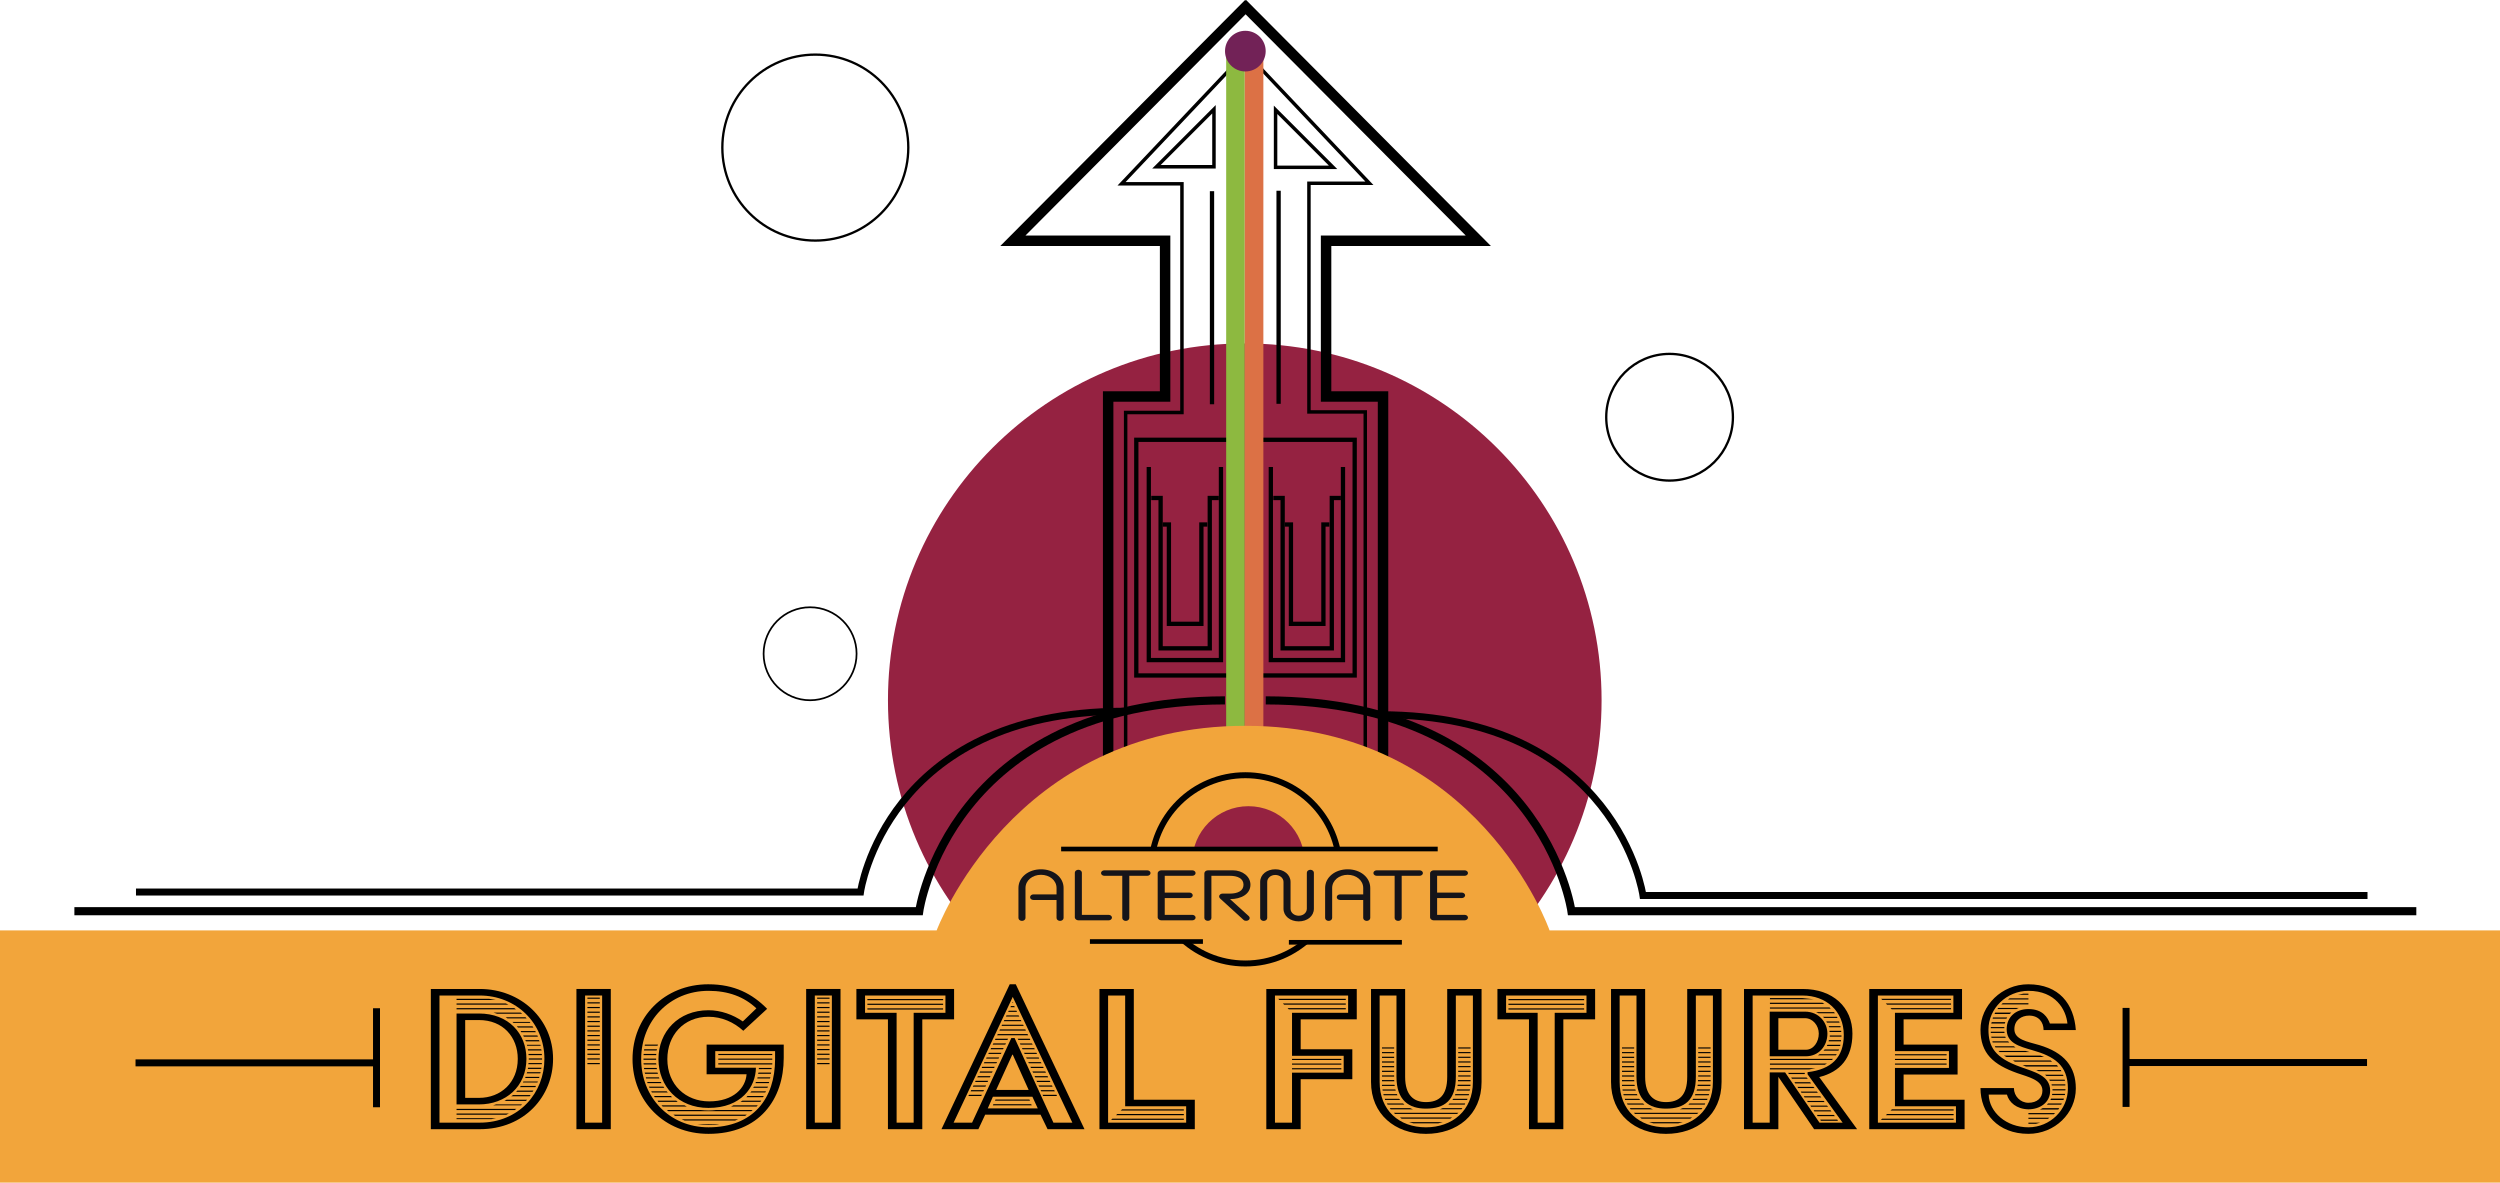 <?xml version="1.0" encoding="UTF-8"?><svg id="Layer_2" xmlns="http://www.w3.org/2000/svg" viewBox="0 0 2151 1017.49"><defs><style>.cls-1{stroke-width:3.7px;}.cls-1,.cls-2,.cls-3,.cls-4,.cls-5,.cls-6,.cls-7,.cls-8,.cls-9,.cls-10{fill:none;stroke:#000;stroke-miterlimit:10;}.cls-2{stroke-width:1.5px;}.cls-3{stroke-width:3px;}.cls-4{stroke-width:6px;}.cls-5{stroke-width:6px;}.cls-11{fill:#f2a53b;}.cls-12{fill:#952241;}.cls-13{fill:#8db940;}.cls-14{fill:#dc7145;}.cls-15{fill:#151419;}.cls-16{fill:#722257;}.cls-6{stroke-width:5.14px;}.cls-7{stroke-width:2px;}.cls-8{stroke-width:4px;}.cls-9{stroke-width:7px;}.cls-10{stroke-width:9px;}</style></defs><g id="Layer_1-2"><circle class="cls-12" cx="1071" cy="602.49" r="307"/><g><polyline class="cls-10" points="953.46 662.17 953.46 341.17 1002.46 341.17 1002.46 207.17 871.46 207.17 1074.46 3.17"/><polyline class="cls-10" points="1189.96 662.17 1189.96 341.17 1140.96 341.17 1140.96 207.17 1271.96 207.17 1068.96 3.17"/><polyline class="cls-3" points="1060.96 653.17 1060.96 56.68 964.96 158.16 1016.95 158.16 1016.95 354.92 968.5 354.92 968.5 648.96"/><polyline class="cls-3" points="1082.21 652.68 1082.21 56.18 1178.21 157.66 1126.21 157.66 1126.21 354.43 1174.67 354.43 1174.67 648.46"/><polygon class="cls-3" points="1044.5 93.99 995 143.49 1044.5 143.49 1044.5 93.99"/><polygon class="cls-3" points="1097.5 94.49 1147 143.99 1097.5 143.99 1097.5 94.49"/><g><polygon class="cls-1" points="977.67 378.39 1010.54 378.39 1060.56 378.39 1060.56 581.17 977.67 581.17 977.67 410.11 977.67 378.39"/><polyline class="cls-1" points="988.42 401.8 988.42 428.47 988.42 567.93 1050.5 567.93 1050.5 401.8"/><polyline class="cls-1" points="990.55 428.47 998.59 428.47 998.59 557.82 1040.88 557.82 1040.88 428.47 1048.67 428.47"/><polyline class="cls-1" points="1000.41 451.28 1005.72 451.28 1005.72 536.75 1033.67 536.75 1033.67 451.28 1038.81 451.28"/></g><g><polygon class="cls-1" points="1082.67 378.39 1115.54 378.39 1165.56 378.39 1165.56 581.17 1082.67 581.17 1082.67 410.11 1082.67 378.39"/><polyline class="cls-1" points="1093.42 401.8 1093.42 428.47 1093.42 567.93 1155.5 567.93 1155.5 401.8"/><polyline class="cls-1" points="1095.55 428.47 1103.59 428.47 1103.59 557.82 1145.88 557.82 1145.88 428.47 1153.67 428.47"/><polyline class="cls-1" points="1105.41 451.28 1110.72 451.28 1110.72 536.75 1138.67 536.75 1138.67 451.28 1143.81 451.28"/></g><line class="cls-1" x1="1042.81" y1="164.49" x2="1042.81" y2="347.83"/><line class="cls-1" x1="1100.11" y1="164.11" x2="1100.11" y2="347.45"/></g><rect class="cls-13" x="1055" y="40.49" width="16" height="590"/><rect class="cls-14" x="1071" y="40.49" width="16" height="590"/><path class="cls-11" d="M2151,800.49h-817.77s-61.23-176-261.73-176-265.58,176-265.58,176H0v217H2151v-217Z"/><circle class="cls-16" cx="1071.5" cy="43.99" r="17.5"/><g><path d="M370.69,850.91h42.03c35.59,0,63.14,26.14,63.14,60.12,0,32.17-24.53,60.53-63.14,60.53h-42.03v-120.65Zm42.03,115.02c33.98,0,55.7-25.74,55.7-54.9,0-30.76-24.33-54.49-55.7-54.49h-34.59v109.39h34.59Zm-19.91-106.57h27.95l5.63,1.01h-33.58v-1.01Zm0,4.02h42.43l2.21,1.01h-44.64v-1.01Zm0,4.02h49.67l1.41,1h-51.07v-1Zm0,4.62h19.3c25.34,0,40.82,17.09,40.82,39.01,0,23.73-17.69,39.21-40.82,39.21h-19.3v-78.22Zm0,82.04h51.48l-1.41,1.01h-50.07v-1.01Zm0,4.02h45.04l-2.21,1.01h-42.83v-1.01Zm0,4.02h33.98l-4.02,.8h-29.96v-.8Zm19.3-17.49c18.9,0,33.38-13.27,33.38-33.58,0-18.7-12.67-33.38-33.38-33.38h-11.86v66.96h11.86Zm14.68,5.63h22.32l-.8,.8h-24.13l2.61-.8Zm21.11-79.02l-.2-.2,1.61,1.21h-21.52l-3.22-1h23.33Zm-12.06,75h17.7l-1.01,1h-18.5l1.81-1Zm16.29-70.98l1.01,1h-16.49l-1.61-1h17.09Zm-10.66,66.96h15.08l-.8,1h-15.89l1.61-1Zm14.28-62.94l.6,.8h-14.48l-1.01-.8h14.88Zm-10.66,59.12h13.87l-.8,1.01h-14.08l1.01-1.01Zm-.4-55.3h13.47l.8,1.01h-13.27l-1.01-1.01Zm3.42,51.28h13.07l-.6,1.01h-13.27l.8-1.01Zm-.2-47.25h12.67l.4,1.01h-12.47l-.6-1.01Zm2.41,43.43h12.47l-.4,.8h-12.47l.4-.8Zm-.2-39.61h12.27l.4,1h-12.06l-.6-1Zm1.81,4.02h11.86l.4,1h-11.66l-.6-1Zm.2,31.57h12.06l-.4,1.01h-11.86l.2-1.01Zm1.41-4.02h11.66l-.4,1h-11.66l.4-1Zm-.2-23.53h11.66l.2,.8h-11.66l-.2-.8Zm.8,3.82h11.46l.4,1.01h-11.66l-.2-1.01Zm.2,15.89h11.66l-.4,1h-11.46l.2-1Zm.4-4.02h11.46v1h-11.66l.2-1Zm0-7.84h11.46v1.01h-11.46v-1.01Zm.2,3.82h11.46v1.01h-11.46v-1.01Z"/><path d="M495.96,850.91h29.56v120.65h-29.56v-120.65Zm22.12,115.02v-109.39h-14.68v109.39h14.68Zm-12.67-107.58h10.66v1h-10.66v-1Zm0,4.02h10.66v1h-10.66v-1Zm0,4.02h10.66v1.01h-10.66v-1.01Zm0,4.02h10.66v1.01h-10.66v-1.01Zm0,4.02h10.66v1.01h-10.66v-1.01Zm0,4.02h10.66v1.01h-10.66v-1.01Zm0,4.02h10.66v1h-10.66v-1Zm0,4.02h10.66v1h-10.66v-1Zm0,4.02h10.66v1h-10.66v-1Zm0,4.02h10.66v1h-10.66v-1Zm0,4.02h10.66v1.01h-10.66v-1.01Zm0,4.02h10.66v1.01h-10.66v-1.01Zm0,4.02h10.66v1.01h-10.66v-1.01Zm0,4.02h10.66v1.01h-10.66v-1.01Zm0,4.02h10.66v1h-10.66v-1Z"/><path d="M609.57,846.88c22.32,0,37.8,8.24,50.47,21.11l-20.51,18.9c-8.24-7.44-18.5-12.06-29.96-12.06-21.52,0-35.39,16.09-35.39,36.4,0,22.32,15.89,36.4,35.99,36.4,21.11,0,31.37-11.66,32.17-23.33h-34.38v-25.54h66.36v11.46c0,35.59-20.91,65.35-64.75,65.35-38.21,0-65.35-28.35-65.35-64.35s27.15-64.35,65.35-64.35Zm0,123.06c38.81,0,57.31-25.14,57.31-58.51v-7.04h-51.48v14.28h34.99c-.2,16.49-12.47,34.59-40.82,34.59-25.94,0-43.03-18.5-43.03-42.03s17.09-42.03,43.03-42.03c10.66,0,21.11,3.82,29.56,9.65l11.66-11.26c-10.46-9.85-23.93-15.08-41.22-15.08-33.58,0-57.91,25.94-57.91,58.71s24.33,58.72,57.91,58.72Zm-55.7-63.14h10.86l-.2,1.01h-10.86l.2-1.01Zm-.2,4.02h10.86v1.01h-10.86v-1.01Zm0,4.02h10.86l.2,1.01h-10.86l-.2-1.01Zm.6-12.06h11.06l-.4,1.01h-10.86l.2-1.01Zm-.2,16.09h10.86l.4,1h-11.06l-.2-1Zm.8-20.11h11.26l-.4,1h-11.06l.2-1Zm-.2,24.13h11.06l.4,1h-11.06l-.4-1Zm1.01,4.02h11.26l.4,1h-11.46l-.2-1Zm1.21,4.02h11.66l.6,1h-12.06l-.2-1Zm1.41,4.02h12.47l.8,1.01h-12.67l-.6-1.01Zm2.01,4.02h13.27l1.01,1.01h-13.67l-.6-1.01Zm2.41,4.02h14.48l1.01,1.01h-14.88l-.6-1.01Zm3.02,4.02h16.09l1.21,1.01h-16.69l-.6-1.01Zm23.12,4.02l2.01,1h-20.71l-1.01-1h19.71Zm14.08,4.02c1.61,.2,4.42,.4,6.64,.4,2.81,0,4.62-.2,6.43-.4h31.57l-1.21,1h-71.38l-1.21-1h29.16Zm39.61,4.02l-1.41,1h-60.32l-1.41-1h63.14Zm-7.44,4.02l-2.61,1h-43.43l-2.61-1h48.66Zm-16.29,4.02c-1.61,.4-4.22,.6-9.25,.6-3.22,0-6.64-.2-9.45-.6h18.7Zm-.8-60.32h46.45v1.01h-46.45v-1.01Zm0,4.02h46.45v1.01h-46.45v-1.01Zm0,4.02h46.45v1.01h-46.45v-1.01Zm13.07,36.2h20.91l-1.01,1h-21.92l2.01-1Zm7.64-4.02h16.29l-.8,1.01h-17.09l1.61-1.01Zm4.42-4.02h14.08l-.8,1.01h-14.28l1.01-1.01Zm3.42-4.02h12.47l-.6,1.01h-12.87l1.01-1.01Zm2.21-4.02h12.06l-.6,1.01h-12.27l.8-1.01Zm1.61-4.02h11.46l-.4,1h-11.46l.4-1Zm1.41-4.02h11.06l-.4,1h-10.86l.2-1Zm.8-4.02h10.86l-.2,1h-11.06l.4-1Zm.4-4.02h10.86v1h-11.06l.2-1Z"/><path d="M693.62,850.91h29.56v120.65h-29.56v-120.65Zm22.12,115.02v-109.39h-14.68v109.39h14.68Zm-12.67-107.58h10.66v1h-10.66v-1Zm0,4.02h10.66v1h-10.66v-1Zm0,4.02h10.66v1.01h-10.66v-1.01Zm0,4.02h10.66v1.01h-10.66v-1.01Zm0,4.02h10.66v1.01h-10.66v-1.01Zm0,4.02h10.66v1.01h-10.66v-1.01Zm0,4.02h10.66v1h-10.66v-1Zm0,4.02h10.66v1h-10.66v-1Zm0,4.02h10.66v1h-10.66v-1Zm0,4.02h10.66v1h-10.66v-1Zm0,4.02h10.66v1.01h-10.66v-1.01Zm0,4.02h10.66v1.01h-10.66v-1.01Zm0,4.02h10.66v1.01h-10.66v-1.01Zm0,4.02h10.66v1.01h-10.66v-1.01Zm0,4.02h10.66v1h-10.66v-1Z"/><path d="M763.99,877.05h-27.15v-26.14h84.05v26.14h-27.35v94.51h-29.56v-94.51Zm22.12,88.88v-94.51h27.35v-14.88h-69.17v14.88h27.15v94.51h14.68Zm-39.81-106.37h65.15v1.01h-65.15v-1.01Zm0,4.02h65.15v1.01h-65.15v-1.01Zm0,4.02h65.15v1.01h-65.15v-1.01Z"/><path d="M868.75,846.88h5.23l59.12,124.67h-31.77l-6.03-12.47h-47.66l-5.83,12.47h-31.77l58.72-124.67Zm-32.37,119.04l33.78-72.79h2.81l33.38,72.79h16.29l-51.28-108.18-50.87,108.18h15.89Zm-2.61-23.93h11.06l-.6,1h-11.06l.6-1Zm1.81-4.02h11.06l-.6,1h-10.86l.4-1Zm2.01-4.02h10.86l-.6,1h-10.86l.6-1Zm1.81-4.02h10.86l-.6,1.01h-10.66l.4-1.01Zm2.01-4.02h10.86l-.6,1.01h-10.86l.6-1.01Zm1.81-4.02h10.86l-.6,1.01h-10.66l.4-1.01Zm1.81-4.02h10.86l-.6,1.01h-10.66l.4-1.01Zm2.01-4.02h10.86l-.6,1h-10.86l.6-1Zm1.81-4.02h10.86l-.6,1h-10.66l.4-1Zm44.04,43.83l-4.62-10.05h-33.98l-4.42,10.05h43.03Zm-42.03-47.86h10.86l-.6,1h-10.86l.6-1Zm1.81-4.02h10.86l-.6,1h-10.66l.4-1Zm2.01-4.02h10.86l-.6,1.01h-10.86l.6-1.01Zm0,52.28h32.58l.4,1.01h-33.38l.4-1.01Zm1.81-56.3h10.86l-.6,1.01h-10.66l.4-1.01Zm0,52.28h29.16l.6,1h-30.16l.4-1Zm28.55-8.24l-13.67-30.36h-.4l-13.87,30.36h27.95Zm-26.54-48.06h25.54l.6,1.01h-26.74l.6-1.01Zm1.81-4.02h21.92l.4,1.01h-22.72l.4-1.01Zm1.81-4.02h18.1l.6,1h-19.1l.4-1Zm2.01-4.02h14.28l.4,1h-15.28l.6-1Zm1.81-4.02h10.46l.6,1h-11.46l.4-1Zm2.01-4.02h6.64l.4,1h-7.64l.6-1Zm1.81-4.02h2.82l.6,1.01h-3.82l.4-1.01Zm1.61-3.42l.4,.8h-.8l.4-.8Zm4.22,31.57h10.46l.4,1.01h-10.26l-.6-1.01Zm1.81,4.02h10.46l.6,1.01h-10.46l-.6-1.01Zm1.81,4.02h10.66l.4,1h-10.46l-.6-1Zm1.81,4.02h10.66l.6,1h-10.66l-.6-1Zm1.81,4.02h10.86l.4,1h-10.66l-.6-1Zm1.81,4.02h10.86l.6,1h-10.86l-.6-1Zm1.81,4.02h11.06l.4,1.01h-10.86l-.6-1.01Zm1.81,4.02h11.06l.6,1.01h-11.06l-.6-1.01Zm13.07,4.02l.4,1.01h-11.06l-.6-1.01h11.26Zm1.81,4.02l.6,1.01h-11.46l-.6-1.01h11.46Zm2.01,4.02l.4,1h-11.46l-.6-1h11.66Zm1.81,4.02l.6,1h-11.66l-.6-1h11.66Zm2.01,4.02l.4,1h-11.86l-.6-1h12.06Z"/><path d="M945.97,850.91h29.56v95.31h52.48v25.34h-82.04v-120.65Zm74.6,115.02v-14.08h-52.48v-95.31h-14.68v109.39h67.16Zm-63.54-3.42h61.53v1.01h-62.54l1.01-1.01Zm4.22-4.02h57.31v1.01h-58.31l1.01-1.01Zm4.22-4.02h53.08v1.01h-54.29l1.21-1.01Z"/><path d="M1089.54,850.91h77.82v26.14h-48.26v25.74h44.44v25.74h-44.44v43.03h-29.56v-120.65Zm22.12,115.02v-43.03h44.44v-14.48h-44.44v-37h48.26v-14.88h-62.94v109.39h14.68Zm-11.86-106.57h58.11v1.01h-57.11l-1-1.01Zm4.02,4.02h54.09v1.01h-53.09l-1-1.01Zm4.02,4.02h50.07v1h-49.06l-1-1Zm3.82,43.63h42.43v1.01h-42.43v-1.01Zm0,4.02h42.43v1.01h-42.43v-1.01Zm0,4.02h42.43v1.01h-42.43v-1.01Z"/><path d="M1179.62,850.91h29.36v75.61c0,16.09,7.64,21.72,17.9,21.72,11.26,0,18.3-5.63,18.3-21.72v-75.61h29.56v80.03c0,28.55-21.31,44.64-47.86,44.64s-47.25-16.89-47.25-44.64v-80.03Zm47.25,119.04c22.32,0,40.42-14.08,40.42-39.01v-74.4h-14.68v69.98c0,20.31-9.85,27.35-25.74,27.35-14.48,0-25.34-7.04-25.34-27.35v-69.98h-14.48v74.4c0,24.33,16.69,39.01,39.81,39.01Zm-37.8-68.77h10.46v1h-10.46v-1Zm0,4.02h10.46v1h-10.46v-1Zm0,4.02h10.46v1.01h-10.46v-1.01Zm0,4.02h10.46v1.01h-10.46v-1.01Zm0,4.02h10.46v1.01h-10.46v-1.01Zm0,4.02h10.46v1.01h-10.46v-1.01Zm0,4.02h10.46v1h-10.46v-1Zm0,4.02h10.46l.2,1h-10.66v-1Zm0,4.02h10.66l.4,1h-11.06v-1Zm.4,4.02h11.06l.4,1h-11.26l-.2-1Zm.8,4.02h11.66l.4,1.01h-11.86l-.2-1.01Zm1.21,4.02h12.27l1.01,1.01h-13.07l-.2-1.01Zm1.81,4.02h13.88l1.21,1.01h-14.48l-.6-1.01Zm19.91,4.02l2.41,1.01h-19.1l-.8-1.01h17.49Zm41.62,4.02l-1.21,1h-53.29l-1.01-1h55.5Zm-5.43,4.02l-1.61,1h-41.83l-1.41-1h44.84Zm-8.04,4.02l-3.82,1h-21.51l-3.62-1h28.96Zm0-12.07h16.89l-.8,1.01h-18.7l2.61-1.01Zm5.83-4.02h13.47l-.4,1.01h-14.08l1.01-1.01Zm3.22-4.02h12.27l-.4,1.01h-12.67l.8-1.01Zm1.81-4.02h11.86l-.4,1.01h-11.86l.4-1.01Zm1.41-4.02h11.26l-.4,1h-11.26l.4-1Zm.6-4.02h11.06l-.2,1h-11.06l.2-1Zm.2-4.02h10.86v1h-10.86v-1Zm.2-28.15h10.66v1h-10.66v-1Zm0,4.02h10.66v1h-10.66v-1Zm0,4.02h10.66v1.01h-10.66v-1.01Zm0,4.02h10.66v1.01h-10.66v-1.01Zm0,4.02h10.66v1.01h-10.66v-1.01Zm0,4.02h10.66v1.01h-10.66v-1.01Zm0,4.02h10.66v1h-10.66v-1Z"/><path d="M1315.54,877.05h-27.15v-26.14h84.05v26.14h-27.35v94.51h-29.56v-94.51Zm22.12,88.88v-94.51h27.35v-14.88h-69.17v14.88h27.15v94.51h14.68Zm-39.81-106.37h65.15v1.01h-65.15v-1.01Zm0,4.02h65.15v1.01h-65.15v-1.01Zm0,4.02h65.15v1.01h-65.15v-1.01Z"/><path d="M1386.12,850.91h29.36v75.61c0,16.09,7.64,21.72,17.9,21.72,11.26,0,18.3-5.63,18.3-21.72v-75.61h29.56v80.03c0,28.55-21.31,44.64-47.86,44.64s-47.25-16.89-47.25-44.64v-80.03Zm47.25,119.04c22.32,0,40.42-14.08,40.42-39.01v-74.4h-14.68v69.98c0,20.31-9.85,27.35-25.74,27.35-14.48,0-25.34-7.04-25.34-27.35v-69.98h-14.48v74.4c0,24.33,16.69,39.01,39.81,39.01Zm-37.8-68.77h10.46v1h-10.46v-1Zm0,4.02h10.46v1h-10.46v-1Zm0,4.02h10.46v1.01h-10.46v-1.01Zm0,4.02h10.46v1.01h-10.46v-1.01Zm0,4.02h10.46v1.01h-10.46v-1.01Zm0,4.02h10.46v1.01h-10.46v-1.01Zm0,4.02h10.46v1h-10.46v-1Zm0,4.02h10.46l.2,1h-10.66v-1Zm0,4.02h10.66l.4,1h-11.06v-1Zm.4,4.02h11.06l.4,1h-11.26l-.2-1Zm.8,4.02h11.66l.4,1.01h-11.86l-.2-1.01Zm1.21,4.02h12.27l1.01,1.01h-13.07l-.2-1.01Zm1.81,4.02h13.88l1.21,1.01h-14.48l-.6-1.01Zm19.91,4.02l2.41,1.01h-19.1l-.8-1.01h17.49Zm41.62,4.02l-1.21,1h-53.29l-1.01-1h55.5Zm-5.43,4.02l-1.61,1h-41.83l-1.41-1h44.84Zm-8.04,4.02l-3.82,1h-21.51l-3.62-1h28.96Zm0-12.07h16.89l-.8,1.01h-18.7l2.61-1.01Zm5.83-4.02h13.47l-.4,1.01h-14.08l1.01-1.01Zm3.22-4.02h12.27l-.4,1.01h-12.67l.8-1.01Zm1.81-4.02h11.86l-.4,1.01h-11.86l.4-1.01Zm1.41-4.02h11.26l-.4,1h-11.26l.4-1Zm.6-4.02h11.06l-.2,1h-11.06l.2-1Zm.2-4.02h10.86v1h-10.86v-1Zm.2-28.15h10.66v1h-10.66v-1Zm0,4.02h10.66v1h-10.66v-1Zm0,4.02h10.66v1.01h-10.66v-1.01Zm0,4.02h10.66v1.01h-10.66v-1.01Zm0,4.02h10.66v1.01h-10.66v-1.01Zm0,4.02h10.66v1.01h-10.66v-1.01Zm0,4.02h10.66v1h-10.66v-1Z"/><path d="M1500.53,850.91h50.47c25.94,0,42.83,15.68,42.83,38.41,0,21.11-10.66,32.98-28.55,37.4l32.58,44.84h-37l-30.76-45.04v45.04h-29.56v-120.65Zm22.12,115.02v-43.23h13.27l29.56,43.23h19.91l-30.16-41.62v-1.81c20.51-2.41,31.17-12.67,31.17-31.97,0-20.71-15.28-33.98-35.39-33.98h-43.03v109.39h14.68Zm0-95.51h30.36c12.27,0,19.3,9.65,19.3,18.9,0,10.66-7.44,19.5-18.5,19.5h-31.17v-38.41Zm.2-11.66h28.15l9.45,1h-37.6v-1Zm0,4.02h45.24l1.61,1h-46.85v-1Zm0,4.02h51.28l1.01,1h-52.28v-1Zm0,44.24h54.29l-1.01,1.01h-53.29v-1.01Zm0,4.02h49.06l-1.81,1.01h-47.25v-1.01Zm0,4.02h39.21l-5.23,1.01h-33.98v-1.01Zm30.97-15.88c6.64,0,11.06-6.84,11.06-13.88s-5.23-13.27-11.86-13.27h-22.92v27.15h23.73Zm-15.28,19.91h14.28v1h-13.67l-.6-1Zm2.61,4.02h13.27l1.01,1h-13.67l-.6-1Zm2.81,4.02h13.47l.8,1h-13.67l-.6-1Zm2.61,4.02h13.67l1,1h-14.08l-.6-1Zm16.69,4.02l.8,1.01h-14.08l-.6-1.01h13.87Zm2.82,4.02l1,1.01h-14.48l-.6-1.01h14.08Zm3.02,4.02l.8,1.01h-14.48l-.6-1.01h14.28Zm2.81,4.02l1.01,1.01h-14.68l-.6-1.01h14.28Zm3.02,4.02l.8,1h-14.68l-.6-1h14.48Zm3.02-84.45l.8,1h-14.08l-2.21-1h15.48Zm-.2,88.48l1,1h-14.88l-.6-1h14.48Zm-12.07-52.28h14.68l-.8,1.01h-15.48l1.61-1.01Zm15.08,56.3l.6,1h-14.68l-.6-1h14.68Zm-.2-88.48l.4,1.01h-11.26l-1.41-1.01h12.27Zm-10.66,28.15h12.47l-.6,1.01h-12.87l1-1.01Zm1.41-24.13h11.06l.4,1.01h-10.86l-.6-1.01Zm1.01,20.11h11.26l-.4,1h-11.46l.6-1Zm1.01-16.09h10.25v1.01h-9.65l-.6-1.01Zm.2,12.07h10.46v1h-10.66l.2-1Zm.6-8.04h10.05v1.01h-10.05v-1.01Zm.2,4.02h10.05v1h-10.05v-1Z"/><path d="M1608.3,850.91h79.83v26.14h-50.27v21.72h46.45v25.74h-46.45v21.72h52.48v25.34h-82.04v-120.65Zm74.6,115.02v-14.08h-52.48v-32.98h46.45v-14.48h-46.45v-32.98h50.27v-14.88h-64.95v109.39h67.16Zm-63.54-3.42h61.53v1.01h-62.54l1-1.01Zm-.8-103.15h60.12v1.01h-59.12l-1-1.01Zm4.02,4.02h56.1v1.01h-55.1l-1-1.01Zm1,95.11h57.31v1.01h-58.31l1-1.01Zm3.02-91.09h52.08v1h-51.07l-1.01-1Zm1.21,87.07h53.09v1.01h-54.29l1.21-1.01Zm2.61-47.46h44.44v1.01h-44.44v-1.01Zm0,4.02h44.44v1.01h-44.44v-1.01Zm0,4.02h44.44v1.01h-44.44v-1.01Z"/><path d="M1732.77,936.16c0,7.04,5.63,12.67,12.47,12.67,7.44,0,12.06-4.22,12.06-10.46,0-9.05-11.86-11.66-21.72-15.08-20.31-7.24-31.57-16.69-31.57-37.4s18.3-39.01,41.02-39.01c26.74,0,39.41,17.09,41.02,39.41h-27.75c0-6.84-4.22-12.47-12.47-12.47-6.43,0-12.67,3.82-12.67,11.66,0,9.05,11.06,10.66,21.31,13.67,21.52,6.43,31.57,18.5,31.57,37.4,0,21.31-18.1,39.01-40.82,39.01-26.34,0-41.22-17.7-41.22-39.41h28.75Zm12.47,33.78c18.7,0,33.98-15.08,33.98-33.38,0-20.31-12.07-27.75-30.56-32.98-11.86-3.42-22.12-6.23-22.12-18.1,0-10.46,7.84-17.29,18.7-17.29,12.47,0,16.69,7.44,18.5,12.47h15.08c-1.21-11.86-10.05-28.15-33.58-28.15-18.7,0-34.38,15.08-34.38,33.38,0,14.88,5.63,24.33,27.75,32.17,11.46,4.22,25.34,7.24,25.34,20.31,0,10.66-9.25,16.09-18.7,16.09-10.26-.2-16.69-6.03-18.5-12.67h-15.68c.4,15.08,15.08,28.15,34.18,28.15Zm-32.37-86.26h11.66v1h-11.66v-1Zm0,4.02h11.66l.2,1.01h-11.86v-1.01Zm.8-8.24h11.66l-.4,1.21h-11.66l.4-1.21Zm-.4,12.47h12.07l.4,1.01h-12.27l-.2-1.01Zm1.01,4.02h13.47l-.2-.2,1.21,1.21h-14.28l-.2-1.01Zm.4-20.51h12.27l-.6,1h-11.86l.2-1Zm2.01-4.22h13.87l-1.41,1.21h-13.07l.6-1.21Zm-.4,28.96h16.29l1.61,1.01h-17.29l-.6-1.01Zm3.02-32.98h17.69l-2.21,1h-16.29l.8-1Zm.2,37h23.12l3.82,1.01h-25.94l-1-1.01Zm3.62-41.02h22.12v1h-23.33l1.21-1Zm1,45.04h31.57l3.02,1.21h-32.37l-2.21-1.21Zm5.03-49.27h16.09v1.01h-17.7l1.61-1.01Zm35.19,53.49l1.21,1h-31.97l-1.61-1h32.37Zm-23.33-57.51h4.22v1.01h-9.05l4.83-1.01Zm28.75,61.53l1.01,1.21h-27.55l-3.02-1.21h29.56Zm-24.53,41.22h22.92l-1.01,1.01h-21.92v-1.01Zm0,4.02h18.1l-1.41,1h-16.69v-1Zm0,4.22h10.25l-3.82,1h-6.43v-1Zm27.95-45.24l.4,1h-19.5l-2.21-1h21.32Zm-15.68,32.78h14.28l-.6,.8-.2,.4h-15.89l2.41-1.21Zm17.49-28.75l.4,1h-14.68l-1.21-1h15.48Zm-12.87,24.73h11.86l-.6,1.01h-12.27l1.01-1.01Zm1-20.51h13.27l.4,1h-13.07l-.6-1Zm1.61,16.29h11.06l-.4,1.21h-11.26l.6-1.21Zm.4-12.27h11.86v1.01h-11.66l-.2-1.01Zm.6,8.24h11.06l-.2,1.01h-11.06l.2-1.01Zm.2-4.02h11.26l-.2,1.01h-11.06v-1.01Z"/></g><polyline class="cls-4" points="116.61 914.49 323.95 914.49 323.95 867.49 323.95 952.68"/><polyline class="cls-4" points="2036.6 914.2 1829.26 914.2 1829.26 867.2 1829.26 952.39"/><circle class="cls-7" cx="701.5" cy="126.99" r="80"/><circle class="cls-7" cx="1436.5" cy="358.99" r="54.5"/><circle class="cls-2" cx="697" cy="562.49" r="40"/><path class="cls-9" d="M64,783.99H790.92s25.49-180.89,263.03-181.39"/><path class="cls-9" d="M2079,783.99h-726.92s-25.49-180.89-263.03-181.39"/><path class="cls-5" d="M2037,770.49h-623.39s-21.86-155.12-225.57-155.55"/><path class="cls-5" d="M117,767.49H740.39s21.86-155.12,225.57-155.55"/><circle class="cls-6" cx="1071.5" cy="747.99" r="81"/><circle class="cls-12" cx="1074.13" cy="742.02" r="48.37"/><rect class="cls-11" x="873" y="729.49" width="405" height="81"/><g><path class="cls-15" d="M909.05,774.34h-19.91c-1.56,0-2.87-1.08-2.87-2.37,0-1.35,1.31-2.44,2.87-2.44h19.91v-5.48c0-6.57-5.98-11.37-13.36-11.37s-13.36,4.81-13.36,11.37v25.79c0,1.35-1.39,2.5-3.03,2.5s-3.03-1.15-3.03-2.5v-25.79c0-9.28,8.6-16.11,19.42-16.11s19.42,6.84,19.42,16.11v25.79c0,1.35-1.39,2.5-3.03,2.5s-3.03-1.15-3.03-2.5v-15.5Z"/><path class="cls-15" d="M927.98,791.87c-1.72,0-3.2-1.15-3.2-2.64v-38.39c0-1.35,1.39-2.5,3.03-2.5s3.03,1.15,3.03,2.5v36.29h23.02c1.56,0,2.87,1.08,2.87,2.37s-1.31,2.37-2.87,2.37h-25.89Z"/><path class="cls-15" d="M965.59,753.55h-15.4c-1.56,0-2.87-1.08-2.87-2.37s1.31-2.37,2.87-2.37h36.87c1.56,0,2.87,1.08,2.87,2.37s-1.31,2.37-2.87,2.37h-15.4v36.29c0,1.35-1.39,2.5-3.03,2.5s-3.03-1.15-3.03-2.5v-36.29Z"/><path class="cls-15" d="M999.27,791.87c-1.72,0-3.2-1.15-3.2-2.64v-37.78c0-1.49,1.47-2.64,3.2-2.64h26.55c1.56,0,2.87,1.08,2.87,2.37s-1.31,2.37-2.87,2.37h-23.68v14.42h21.22c1.56,0,2.87,1.08,2.87,2.37s-1.31,2.37-2.87,2.37h-21.22v14.42h23.68c1.56,0,2.87,1.08,2.87,2.37s-1.31,2.37-2.87,2.37h-26.55Z"/><path class="cls-15" d="M1049.75,773.05c-.49-.47-.82-1.08-.82-1.69,0-1.35,1.23-2.51,2.95-2.51h6.39c6.56,0,11.64-2.3,11.64-7.65s-5.08-7.65-11.64-7.65h-15.98v36.29c0,1.35-1.39,2.44-3.03,2.44s-3.03-1.08-3.03-2.44v-38.39c0-1.42,1.39-2.64,3.2-2.64h21.22c8.6,0,15.24,5.42,15.24,12.39,0,8.06-7.95,12.39-17.54,12.39l16.06,14.62c.57,.47,.82,1.08,.82,1.69,0,1.29-1.23,2.37-3.03,2.37-.82,0-1.64-.2-2.21-.75l-20.24-18.48Z"/><path class="cls-15" d="M1124.4,750.85c0-1.35,1.39-2.5,3.03-2.5s3.03,1.15,3.03,2.5v31.01c0,6.43-5.74,10.9-13.03,10.9s-13.11-4.47-13.11-10.9v-23.02c0-3.45-3.2-6.03-7.05-6.03s-6.96,2.57-6.96,6.03v31.01c0,1.35-1.39,2.5-3.03,2.5s-3.03-1.15-3.03-2.5v-31.01c0-6.43,5.74-10.9,13.03-10.9s13.11,4.47,13.11,10.9v23.02c0,3.45,3.2,6.03,7.05,6.03s6.96-2.57,6.96-6.03v-31.01Z"/><path class="cls-15" d="M1172.91,774.34h-19.91c-1.56,0-2.87-1.08-2.87-2.37,0-1.35,1.31-2.44,2.87-2.44h19.91v-5.48c0-6.57-5.98-11.37-13.36-11.37s-13.36,4.81-13.36,11.37v25.79c0,1.35-1.39,2.5-3.03,2.5s-3.03-1.15-3.03-2.5v-25.79c0-9.28,8.6-16.11,19.42-16.11s19.42,6.84,19.42,16.11v25.79c0,1.35-1.39,2.5-3.03,2.5s-3.03-1.15-3.03-2.5v-15.5Z"/><path class="cls-15" d="M1199.95,753.55h-15.41c-1.56,0-2.87-1.08-2.87-2.37s1.31-2.37,2.87-2.37h36.87c1.56,0,2.87,1.08,2.87,2.37s-1.31,2.37-2.87,2.37h-15.4v36.29c0,1.35-1.39,2.5-3.03,2.5s-3.03-1.15-3.03-2.5v-36.29Z"/><path class="cls-15" d="M1233.63,791.87c-1.72,0-3.2-1.15-3.2-2.64v-37.78c0-1.49,1.48-2.64,3.2-2.64h26.55c1.56,0,2.87,1.08,2.87,2.37s-1.31,2.37-2.87,2.37h-23.68v14.42h21.22c1.56,0,2.87,1.08,2.87,2.37s-1.31,2.37-2.87,2.37h-21.22v14.42h23.68c1.56,0,2.87,1.08,2.87,2.37s-1.31,2.37-2.87,2.37h-26.55Z"/></g><line class="cls-8" x1="913" y1="730.49" x2="1237" y2="730.49"/><line class="cls-8" x1="937.77" y1="810.09" x2="1035" y2="810.09"/><line class="cls-8" x1="1108.95" y1="810.75" x2="1206.18" y2="810.75"/></g></svg>